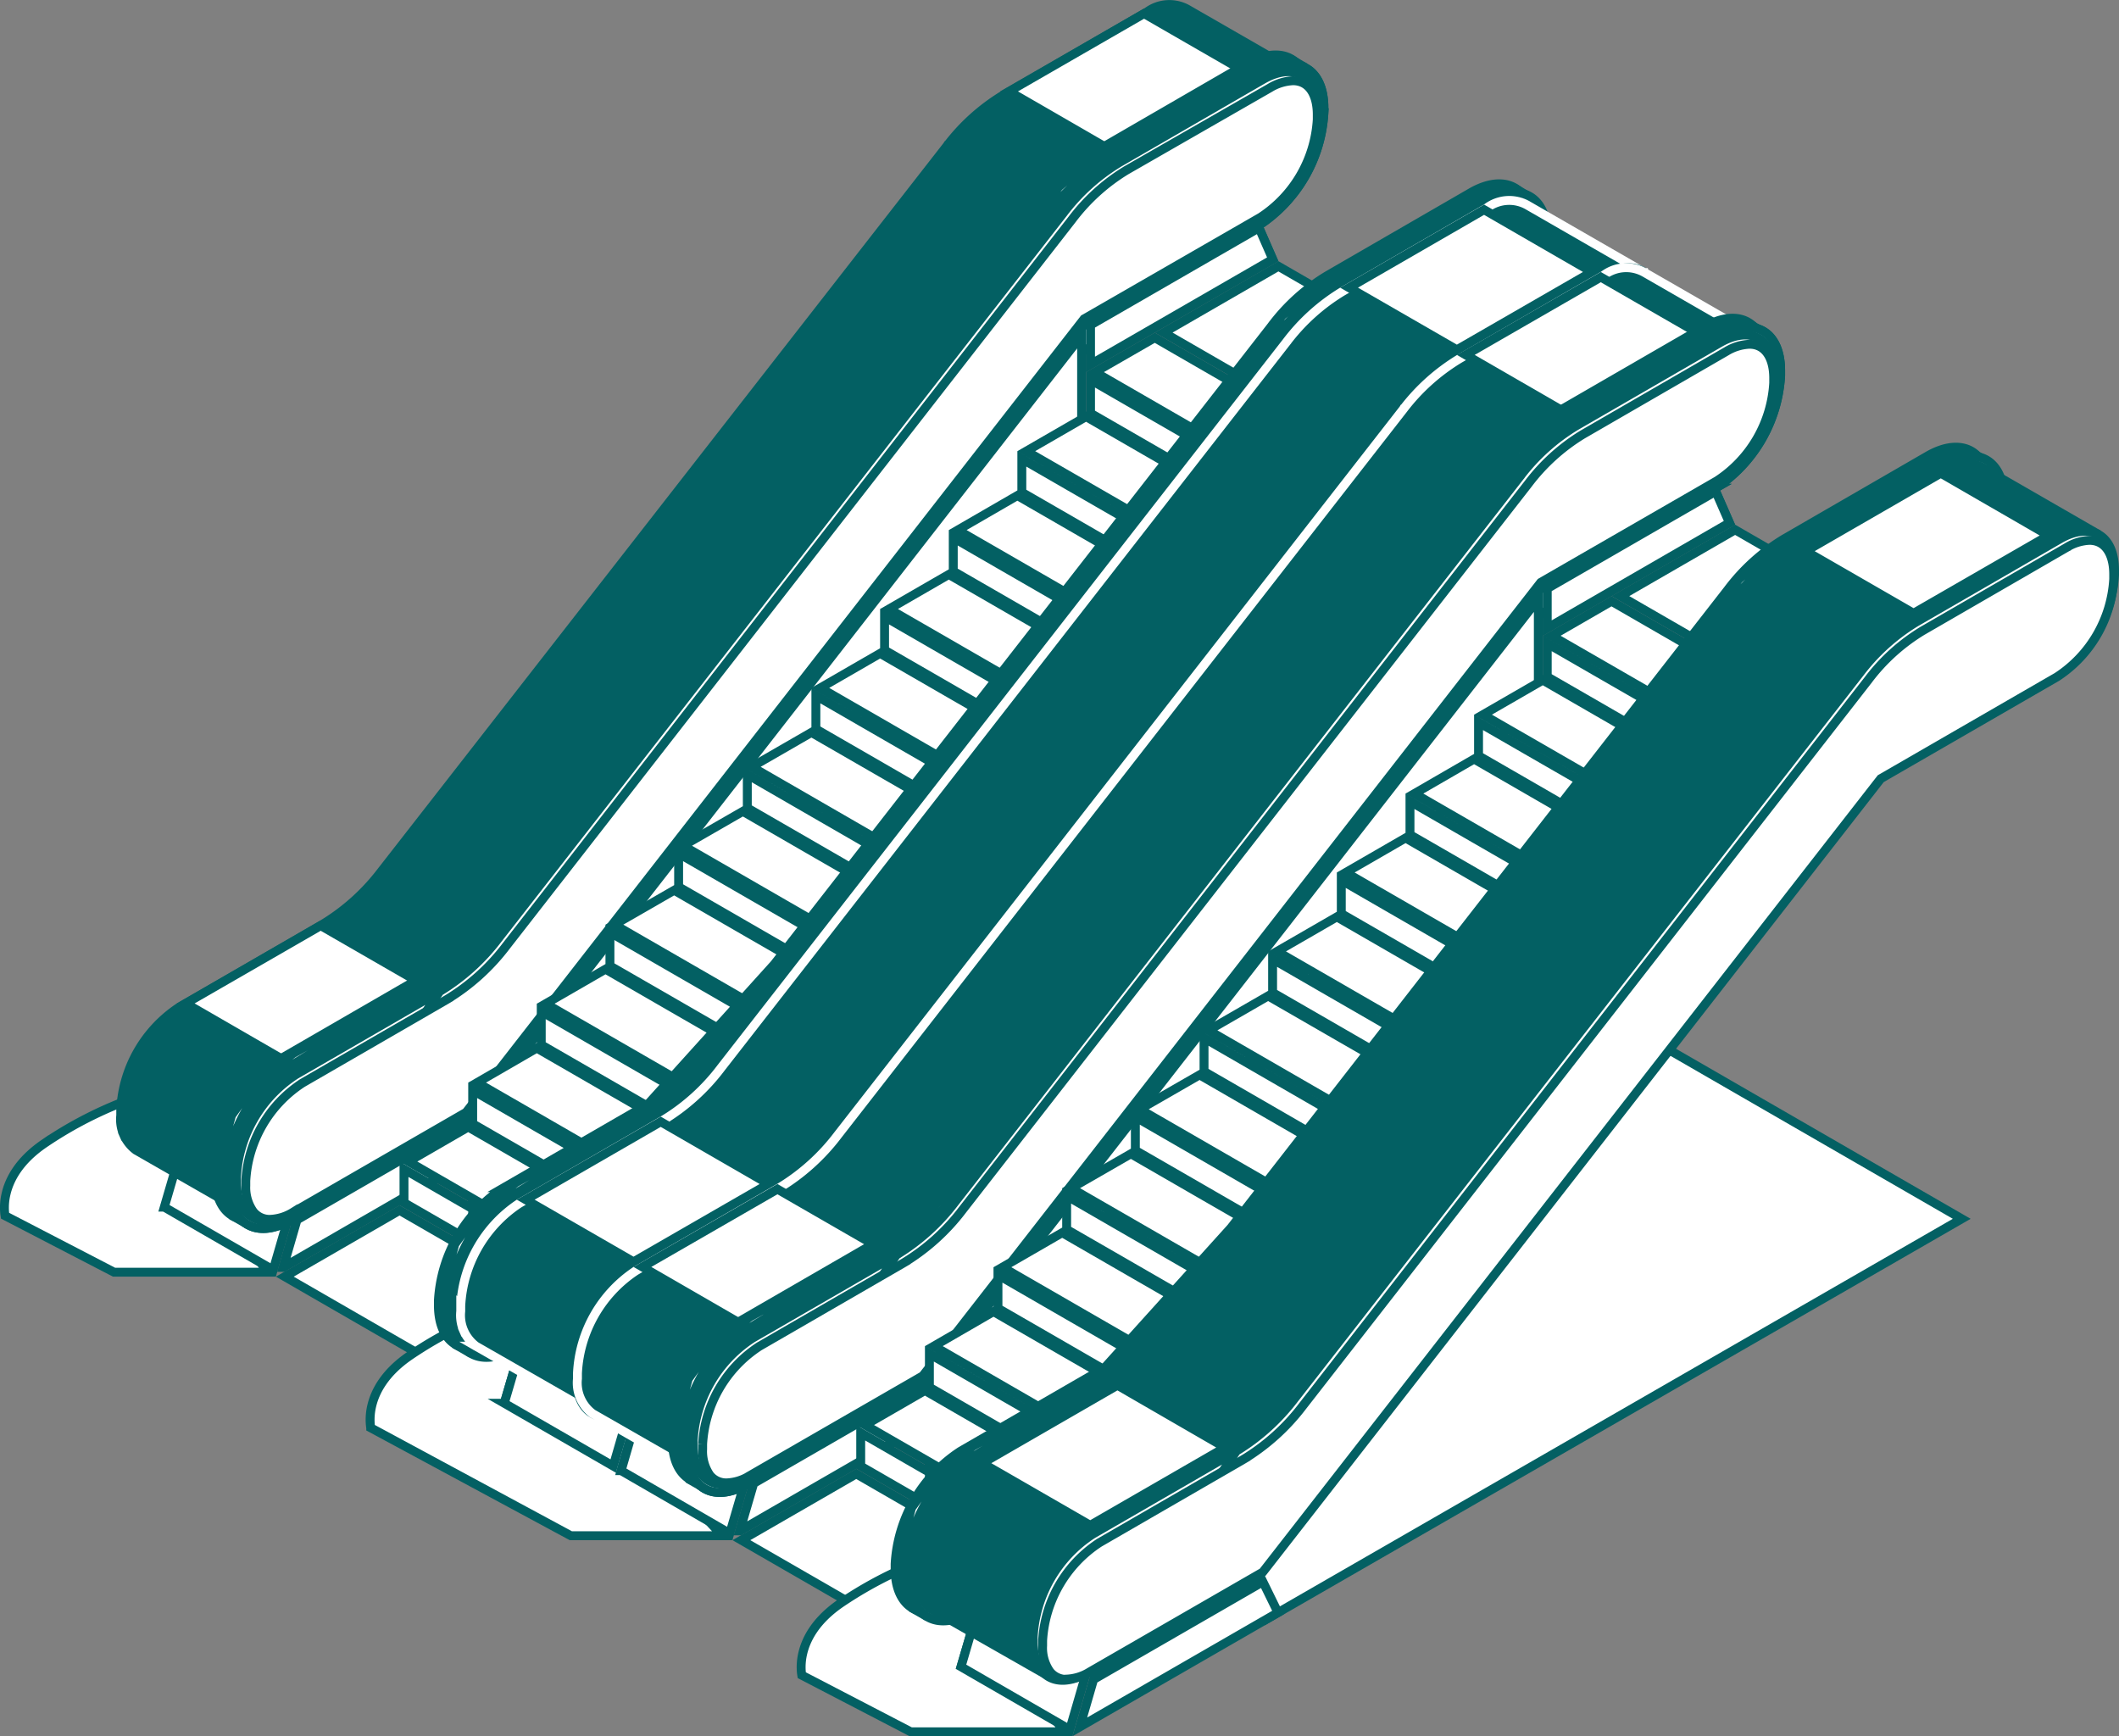 <svg width="238" height="195" fill="none" xmlns="http://www.w3.org/2000/svg"><rect width="100%" height="100%" fill="#808080" stroke="none"/><g clip-path="url(#clip0_129_51853)"><path d="M120.25 179.423l-12.903 7.43-24.078-13.878 12.902-7.445 24.079 13.893z" fill="#fff" stroke="#036063"/><g style="mix-blend-mode:multiply"><path d="M105.606 174.561l13.893 19.939h-17.204l-12.244-6.361a5.023 5.023 0 01-.058-.514 6.72 6.72 0 01.175-1.954c.375-1.586 1.438-3.692 4.274-5.632a44.85 44.85 0 0111.164-5.478zm-15.514 13.782z" fill="#fff"/><path d="M105.606 174.561l13.893 19.939h-17.204l-12.244-6.361a5.023 5.023 0 01-.058-.514 6.72 6.72 0 01.175-1.954c.375-1.586 1.438-3.692 4.274-5.632a44.85 44.85 0 0111.164-5.478zm-15.514 13.782s0 0 0 0h0z" stroke="#036063"/></g><g style="mix-blend-mode:multiply"><path d="M170.612 108.186l49.724 28.698-78.086 44.969-2.623-4.697 30.985-68.97z" fill="#fff"/><path d="M170.612 108.186l49.724 28.698-78.086 44.969-2.623-4.697 30.985-68.97z" stroke="#036063"/></g><g style="mix-blend-mode:multiply"><path d="M16.12 122.941l13.908 19.939h-17.22L.566 136.534a4.987 4.987 0 01-.057-.514 6.714 6.714 0 01.175-1.953c.374-1.586 1.438-3.693 4.274-5.633a44.572 44.572 0 0111.164-5.493z" fill="#fff"/><path d="M16.12 122.941l13.908 19.939h-17.22L.566 136.534a4.987 4.987 0 01-.057-.514 6.714 6.714 0 01.175-1.953c.374-1.586 1.438-3.693 4.274-5.633a44.572 44.572 0 0111.164-5.493z" stroke="#036063"/></g><path d="M68.953 149.828l-12.902 7.43-24.064-13.878 12.888-7.444 24.078 13.892z" fill="#fff" stroke="#036063"/><g style="mix-blend-mode:multiply"><path d="M57.242 146.757l23.88 25.718h-17.01l-22.473-12.119a5.043 5.043 0 01-.058-.519 6.727 6.727 0 01.174-1.954c.375-1.586 1.439-3.692 4.275-5.632a44.17 44.17 0 0111.212-5.494zm-15.563 13.798v-.001.001z" fill="#fff"/><path d="M57.242 146.757l23.88 25.718h-17.01l-22.473-12.119a5.043 5.043 0 01-.058-.519 6.727 6.727 0 01.174-1.954c.375-1.586 1.439-3.692 4.275-5.632a44.17 44.17 0 0111.212-5.494zm-15.563 13.798v-.001.001z" stroke="#036063"/></g><path d="M167.667 43.8l-12.888 7.445-24.08-13.893 12.888-7.445 24.08 13.894zM18.452 135.573l1.674-5.725 12.219 7.056-1.662 5.724-12.231-7.055z" fill="#fff" stroke="#036063"/><path d="M133.383 1.043l12.292 7.07-30.48 27.732-.029.027-.025.03-65.855 82.236-21.657 18.124-12.36-7.086a4.312 4.312 0 01-1.363-1.708l-.457.202.457-.202a4.313 4.313 0 01-.347-2.184l.003-.025v-.636a14.666 14.666 0 016.559-11.503l16.15-9.338h0l.01-.006a23.735 23.735 0 006.543-5.901l.002-.002 63.561-81.522.003-.005a22.733 22.733 0 016.264-5.651l16.159-9.343.024-.014.022-.016a4.176 4.176 0 014.524-.279z" fill="#036063" stroke="#036063"/><path d="M20.858 112.695l15.163-8.738 12.108 6.978-15.163 8.752-12.108-6.992zm104.585-95.437l-12.108-6.993 15.163-8.738 12.108 6.978-15.163 8.753z" fill="#fff" stroke="#036063"/><path d="M49.38 110.557h0l.007-.004a23.252 23.252 0 006.545-5.887l.002-.003 63.498-81.537.004-.005a22.492 22.492 0 016.262-5.65l16.158-9.25h.001c2.007-1.155 3.706-1.208 4.871-.544 1.163.663 1.971 2.14 1.971 4.441v.547a16.226 16.226 0 01-7.352 12.671l-19.612 11.24-.085.048-.061.078-69.334 89.081-19.538 11.213-.002.001c-2.006 1.163-3.706 1.215-4.87.551-1.163-.663-1.97-2.141-1.97-4.433v-.547a16.19 16.19 0 017.352-12.671l16.153-9.34zm-17.566 31.768l1.545-5.326 18.732-10.806v4.422l-20.277 11.71z" fill="#fff" stroke="#036063"/><path d="M122.484 40.925v-4.422l18.921-10.916 1.545 3.533-20.466 11.805z" fill="#fff" stroke="#036063"/><path d="M49.38 111.352h0l-16.153 9.34a14.665 14.665 0 00-6.666 11.472v.547c0 2.082.73 3.408 1.768 4.001 1.04.593 2.568.553 4.387-.494l16.664-24.866zm0 0l.01-.005a23.49 23.49 0 006.545-5.905l63.498-81.52.004-.006a22.489 22.489 0 016.262-5.65l.005-.003 16.152-9.34h.002c1.819-1.038 3.346-1.076 4.386-.479 1.039.596 1.77 1.927 1.77 4.017v.532a14.674 14.674 0 01-6.666 11.503l-19.613 11.286-.085.049-.06.077-69.334 89.035-19.54 11.275 16.664-24.866z" fill="#fff" stroke="#036063"/><path d="M53.09 129.447v-3.948l68.394-87.828v3.949L53.09 129.447z" fill="#fff" stroke="#036063"/><path d="M47.666 109.576h0l-16.153 9.34a16.194 16.194 0 00-7.352 12.671v.532c0 2.3.808 3.778 1.97 4.441 1.165.663 2.865.611 4.871-.544l16.664-26.44zm0 0l.01-.005a23.49 23.49 0 006.543-5.902l.002-.002 63.513-81.553h0l.006-.007A22.059 22.059 0 01124 16.46l.004-.002 16.136-9.34h.002c2.006-1.132 3.706-1.178 4.872-.51 1.163.666 1.971 2.144 1.971 4.452v.531a16.231 16.231 0 01-7.352 12.688L120.036 35.58l-.085.048-.06.077-69.35 89.036-19.538 11.275 16.663-26.44z" fill="#fff" stroke="#036063"/><path d="M120.785 39.945v-4.438l18.92-10.915 1.547 3.548-20.467 11.805zm-90.551 81.322l-.033.024-.028.03a17.785 17.785 0 00-4.81 10.212 7.319 7.319 0 001.042 5.147l.025.05-.306-.175-1.284-2.453-.193-3.937 1.358-4.9 2.54-3.56 4.355-3.375 13.92-7.864.018-.01.018-.012 4.192-2.866.05-.033.039-.044 3.787-4.174.013-.015.012-.015 54.086-69.656.001-.001 9.883-12.655 3.778-3.271 18.057-10.5 4.409-.47.16.093-3.346.456-.101.013-.087.053-18.907 11.261-.05.03-.042.04-3.539 3.427-.025.025-.021.027-64.822 83.151-3.89 3.781h-.001l-.155.091-.589.345-2.116 1.244a2216.489 2216.489 0 00-6.543 3.865 840.015 840.015 0 00-6.885 4.121c-1.973 1.196-3.493 2.142-3.97 2.5zm21.141 7.199v-3.964l68.409-87.829v3.965l-68.41 87.828z" fill="#fff" stroke="#036063"/><path d="M49.38 110.557h0l.007-.004a23.252 23.252 0 006.545-5.887l.002-.003 63.498-81.537.004-.005a22.492 22.492 0 016.262-5.65l16.158-9.25h.001c2.007-1.155 3.706-1.208 4.871-.544 1.163.663 1.971 2.14 1.971 4.441v.547a16.226 16.226 0 01-7.352 12.671l-19.612 11.24-.085.048-.061.078-69.334 89.081-19.538 11.213-.002.001c-2.006 1.163-3.706 1.215-4.87.551-1.163-.663-1.97-2.141-1.97-4.433v-.547a16.19 16.19 0 017.352-12.671l16.153-9.34zm-17.566 31.768l1.545-5.326 18.732-10.806v4.422l-20.277 11.71z" fill="#fff" stroke="#036063"/><path d="M122.484 40.925v-4.422l18.921-10.916 1.545 3.533-20.466 11.805z" fill="#fff" stroke="#036063"/><path d="M49.38 111.352h0l-16.153 9.34a14.665 14.665 0 00-6.666 11.472v.547c0 2.082.73 3.408 1.768 4.001 1.04.593 2.568.553 4.387-.494l16.664-24.866zm0 0l.01-.005a23.49 23.49 0 006.545-5.905l63.498-81.52.004-.006a22.489 22.489 0 016.262-5.65l.005-.003 16.152-9.34h.002c1.819-1.038 3.346-1.076 4.386-.479 1.039.596 1.77 1.927 1.77 4.017v.532a14.674 14.674 0 01-6.666 11.503l-19.613 11.286-.085.049-.06.077-69.334 89.035-19.54 11.275 16.664-24.866z" fill="#fff" stroke="#036063"/><path d="M30.328 136.946v.001a2.333 2.333 0 01-1.872-.862 4.67 4.67 0 01-.85-2.9v-.569a14.055 14.055 0 016.37-10.99l16.153-9.339h0l.008-.005a23.866 23.866 0 006.732-6.058l.002-.003 63.545-81.583h0l.004-.006a21.87 21.87 0 016.09-5.51l16.143-9.264h0l.011-.007a5.411 5.411 0 012.572-.784c.838.003 1.492.344 1.951.957.473.63.765 1.589.765 2.842v.547a14.09 14.09 0 01-6.37 10.99l-19.737 11.364-.085.048-.06.078-69.35 89.035-19.43 11.213-.008.004-.007.005a5.269 5.269 0 01-2.577.796z" fill="#fff" stroke="#036063"/><path d="M53.09 135.429v-9.93l68.394-87.828v9.93L53.09 135.429zm16.365 9.782v3.752l-24.08-13.893v-3.752l24.08 13.893z" fill="#fff" stroke="#036063"/><path d="M77.17 136.348v3.752l-24.08-13.893v-3.752l24.08 13.893zm7.7-8.863v3.752l-24.079-13.894v-3.752l24.08 13.894zm7.716-8.878v3.752l-24.08-13.878v-3.768l24.08 13.894zm7.715-8.863v3.752l-24.08-13.894V95.85l24.08 13.894zm7.7-8.863v3.752L83.936 90.74v-3.752l24.065 13.893zm7.716-8.863v3.752l-24.08-13.893v-3.752l24.08 13.893zm7.715-8.863v3.752l-24.08-13.894v-3.752l24.08 13.894zm7.716-8.864v3.752l-24.08-13.893v-3.752l24.08 13.893zm7.7-8.877v3.767l-24.079-13.893v-3.753l24.079 13.879zm7.716-8.864v3.752l-24.08-13.893v-3.752l24.08 13.893zM76.67 140.468l-6.715 3.877-24.08-13.893 6.716-3.878 24.08 13.894zm7.7-8.863l-6.7 3.877-24.08-13.894 6.7-3.877 24.08 13.894zm7.716-8.864l-6.715 3.877-24.08-13.893 6.716-3.877 24.08 13.893zm7.714-8.863l-6.714 3.863-24.078-13.893 6.713-3.863L99.8 113.878zm7.701-8.863l-6.7 3.862-24.078-13.892 6.714-3.863 24.064 13.893zm7.715-8.877l-6.715 3.877-24.064-13.893 6.7-3.862 24.079 13.878zm7.717-8.864l-6.716 3.878-24.08-13.894 6.716-3.877 24.08 13.893zm7.715-8.863l-6.716 3.877-24.08-13.893 6.716-3.877 24.08 13.893zm7.7-8.861l-6.701 3.876-24.08-13.894 6.701-3.876 24.08 13.893zm7.714-8.865l-6.714 3.862-24.079-13.878 6.715-3.877 24.078 13.893zm7.716-8.863l-6.714 3.863-24.079-13.893 6.714-3.862 24.079 13.892z" fill="#fff" stroke="#036063"/><path d="M72.746 124.046h0l-16.153 9.339a16.206 16.206 0 00-7.352 12.672v.531c0 2.301.807 3.779 1.97 4.441 1.165.664 2.864.612 4.87-.544l16.665-26.439zm0 0l.009-.005a23.49 23.49 0 006.543-5.902l.002-.003 63.514-81.52h0l.006-.008a21.988 21.988 0 016.244-5.648l.004-.003 16.155-9.34-92.477 102.429zm2.875 15.164l-19.539 11.275L165.224 21.616c2.007-1.155 3.706-1.207 4.87-.543 1.163.662 1.971 2.14 1.971 4.44v.532a16.202 16.202 0 01-7.352 12.672L145.1 50.048l-.085.05-.06.076-69.334 89.035z" fill="#fff" stroke="#036063"/><path d="M145.85 54.414v-4.437l18.921-10.916 1.546 3.548-20.467 11.805zm-90.538 81.325l-.031.023-.027.029a17.624 17.624 0 00-4.811 10.214 7.318 7.318 0 001.04 5.144l.032.064-.325-.187-1.27-2.452-.194-3.939 1.358-4.899 2.54-3.56 4.325-3.36 13.996-7.879.02-.011.02-.013 4.145-2.866.05-.034.04-.045 3.725-4.19.01-.013.011-.013 54.133-69.64.001-.001 9.898-12.656 3.779-3.271 18.01-10.56 4.405-.455.176.103-3.374.46-.1.014-.088.052-18.985 11.293-.054.032-.045.045-3.398 3.427-.021.021-.019.024-64.821 83.135-3.891 3.796v.001l-.155.09-.59.345a2057.044 2057.044 0 00-8.659 5.104 817.722 817.722 0 00-6.885 4.12c-1.971 1.197-3.493 2.145-3.971 2.508zm21.142 7.198v-3.965l68.394-87.828v3.965l-68.394 87.828z" fill="#fff" stroke="#036063"/><path d="M74.46 125.043h0l-16.154 9.34a16.199 16.199 0 00-7.352 12.656v.546c0 2.292.808 3.771 1.97 4.434 1.165.663 2.864.611 4.87-.552h.001l19.54-11.26 69.334-89.035.06-.077.084-.048 19.613-11.333a16.249 16.249 0 007.352-12.673v-.546c0-2.3-.808-3.778-1.97-4.441-1.165-.663-2.864-.611-4.87.544L74.459 125.043zm0 0l.008-.005a23.221 23.221 0 006.529-5.903l.002-.003 63.513-81.535.004-.006a22.489 22.489 0 016.262-5.65l.005-.003 16.154-9.34-92.478 102.445zm-17.58 31.736l1.557-5.309 18.732-10.806v4.421l-20.288 11.694z" fill="#fff" stroke="#036063"/><path d="M147.563 55.396v-4.422l18.922-10.916 1.545 3.533-20.467 11.805z" fill="#fff" stroke="#036063"/><path d="M74.46 125.822h0l.009-.005a23.22 23.22 0 006.528-5.903l.003-.003 63.512-81.52.005-.006a22.475 22.475 0 016.262-5.65l.004-.003 16.154-9.34h.001c1.819-1.046 3.347-1.087 4.387-.493 1.038.592 1.768 1.918 1.768 4v.532a14.67 14.67 0 01-6.666 11.487l-19.613 11.334-.085.049-.06.077-69.333 89.034-19.54 11.244v.001c-1.82 1.054-3.348 1.098-4.388.506-1.037-.59-1.767-1.916-1.767-3.998v-.547a14.668 14.668 0 016.666-11.457l16.153-9.339z" fill="#fff" stroke="#036063"/><path d="M78.17 143.918v-3.949l68.394-87.828v3.95L78.17 143.917zm-21.53 13.68l1.675-5.711 12.218 7.042-1.661 5.724-12.232-7.055zm90.923-102.202v-4.422l18.922-10.916 1.545 3.533-20.467 11.805z" fill="#fff" stroke="#036063"/><path d="M171.571 23.052l12.278 7.07-30.466 27.748-.029.027-.024.03-65.856 82.251-21.656 18.094-12.36-7.086a4.338 4.338 0 01-1.364-1.716l-.458.202.457-.202a4.324 4.324 0 01-.345-2.191l.002-.026v-.574a14.667 14.667 0 016.56-11.518l16.15-9.339v.001l.01-.006a23.218 23.218 0 006.528-5.902l.002-.004 63.513-81.52.004-.005a22.479 22.479 0 016.263-5.65l.004-.003 16.155-9.34.027-.016.025-.019a4.177 4.177 0 014.58-.306z" fill="#036063" stroke="#fff"/><path d="M59.046 134.735l15.164-8.752 12.108 6.992-15.164 8.738-12.108-6.978zm104.586-95.452l-12.108-6.977 15.163-8.753 12.108 6.992-15.163 8.738zM70.002 164.35l1.546-5.326 18.715-10.806v4.437L70.002 164.35zm90.67-101.384V58.53l18.921-10.916 1.546 3.548-20.467 11.805z" fill="#fff" stroke="#036063"/><path d="M87.569 133.377h0l-16.153 9.339a14.679 14.679 0 00-6.666 11.503v.532c0 2.074.73 3.396 1.767 3.987 1.04.592 2.568.551 4.388-.495l16.664-24.866zm0 0l.01-.006a23.477 23.477 0 006.527-5.901l.002-.004 63.513-81.52.003-.004a22.731 22.731 0 016.295-5.652l.004-.002 16.154-9.34h.001c1.819-1.047 3.347-1.088 4.387-.496 1.039.59 1.768 1.913 1.768 3.987v.547a14.66 14.66 0 01-6.666 11.472l-19.613 11.318-.085.048-.06.078-69.365 89.066-19.539 11.275 16.664-24.866z" fill="#fff" stroke="#036063"/><path d="M68.558 158.986l-.293.014-.034.069a2.352 2.352 0 01-1.603-.864 4.61 4.61 0 01-.82-2.911v-.576a14.106 14.106 0 016.371-10.99l16.152-9.339h0l.01-.006a23.874 23.874 0 006.7-6.105l.003-.004 63.511-81.534.005-.006a21.71 21.71 0 016.09-5.494l.004-.002 16.156-9.341.007-.004.007-.005a5.274 5.274 0 012.567-.796c.838.003 1.491.343 1.951.958.473.633.765 1.594.765 2.856v.532a14.053 14.053 0 01-6.37 10.99l-19.706 11.379-.085.049-.06.076-69.35 89.036-19.4 11.213-.006.004-.007.004a5.33 5.33 0 01-2.565.797z" fill="#fff" stroke="#036063"/><path d="M91.262 151.489v-3.965l68.41-87.828v3.964l-68.41 87.829zm127.702-78.093l-12.888 7.445-24.08-13.894 12.889-7.444 24.079 13.893zM69.765 165.168l1.661-5.725 12.216 7.055-1.675 5.725-12.202-7.055z" fill="#fff" stroke="#036063"/><path d="M184.711 30.607l12.277 7.07-30.542 27.763-.029.027-.025.03-65.809 82.236-21.657 18.124-12.36-7.086a4.328 4.328 0 01-1.71-3.906l.003-.026v-.621a14.668 14.668 0 016.56-11.503l16.15-9.338h0l.01-.006a23.463 23.463 0 006.528-5.901l.002-.003 63.513-81.52.003-.005a22.742 22.742 0 016.294-5.651l.005-.003 16.155-9.34.027-.016.025-.02a4.177 4.177 0 014.578-.306h.002z" fill="#036063" stroke="#fff"/><path d="M72.155 142.29l15.163-8.738 12.108 6.977-15.163 8.753-12.108-6.992zm104.586-95.438l-12.109-6.992 15.164-8.738 12.108 6.978-15.163 8.752z" fill="#fff" stroke="#036063"/><path d="M100.677 140.153h0l-16.153 9.339a16.203 16.203 0 00-7.352 12.718v.547c0 2.292.807 3.771 1.97 4.433 1.165.664 2.864.612 4.87-.551h.001l19.54-11.26 69.333-89.097.06-.077.085-.05 19.613-11.317a16.19 16.19 0 007.352-12.672v-.546c0-2.292-.807-3.77-1.971-4.435-1.165-.666-2.864-.617-4.87.538l-92.478 102.43zm0 0l.008-.005a23.27 23.27 0 006.547-5.89l63.497-81.536.005-.006a22.49 22.49 0 016.262-5.65l.005-.003 16.154-9.34-92.478 102.43zm-17.58 31.766l1.558-5.325 18.732-10.806v4.421l-20.29 11.71z" fill="#fff" stroke="#036063"/><path d="M173.781 70.536v-4.437l18.921-10.916 1.546 3.533-20.467 11.82z" fill="#fff" stroke="#036063"/><path d="M100.678 140.947h0l-16.153 9.339a14.665 14.665 0 00-6.666 11.472v.547c0 2.082.73 3.409 1.768 4.001 1.04.593 2.567.553 4.387-.493l16.664-24.866zm0 0l.009-.006a23.476 23.476 0 006.545-5.904L170.73 53.5l.004-.005a22.48 22.48 0 016.263-5.65l.004-.003 16.154-9.34s0 0 0 0c1.82-1.047 3.348-1.087 4.388-.494 1.038.592 1.768 1.919 1.768 4.001v.532a14.668 14.668 0 01-6.666 11.55l-19.613 11.317-.085.049-.06.077-69.334 89.004-19.539 11.274 16.664-24.865z" fill="#fff" stroke="#036063"/><path d="M104.387 159.043v-3.949l68.394-87.828v3.965l-68.394 87.812z" fill="#fff" stroke="#036063"/><path d="M99.026 139.171h0l-16.153 9.339a16.206 16.206 0 00-7.353 12.672v.531c0 2.3.808 3.779 1.971 4.441 1.165.664 2.864.612 4.87-.544l19.478-11.274 69.334-89.083.06-.077.085-.049 19.612-11.301a16.25 16.25 0 007.352-12.672v-.547c0-2.3-.807-3.778-1.97-4.44-1.165-.664-2.864-.612-4.87.543L99.026 139.17zm0 0l.009-.005a23.488 23.488 0 006.543-5.902l.002-.003 63.451-81.552h.001l.004-.007a22.232 22.232 0 016.246-5.649l.005-.002 16.154-9.34-92.415 102.46z" fill="#fff" stroke="#036063"/><path d="M172.082 69.54v-4.422l18.921-10.916 1.546 3.532-20.467 11.806zm-90.55 81.321l-.033.025-.029.03a17.782 17.782 0 00-4.81 10.212 7.32 7.32 0 001.042 5.147l.03.06-.325-.186-1.27-2.451-.193-3.938 1.358-4.899 2.556-3.561 4.34-3.375 13.903-7.864.019-.01.017-.012 4.208-2.866.051-.035.041-.045 3.725-4.175.011-.012.011-.014 54.132-69.655.002-.002 9.945-12.656 3.702-3.24 18.04-10.545 4.405-.47.176.104-3.374.46-.101.013-.087.052-19.001 11.324-.053.032-.044.043-3.382 3.365-.022.022-.02.025-64.821 83.15-3.891 3.781-.001.001-.155.091-.589.345-2.115 1.243a2023.625 2023.625 0 00-6.544 3.866 871.14 871.14 0 00-6.885 4.12c-1.972 1.197-3.492 2.143-3.97 2.5zm21.14 7.2v-3.965l68.41-87.813v3.95l-68.41 87.828z" fill="#fff" stroke="#036063"/><path d="M100.677 140.153h0l-16.153 9.339a16.203 16.203 0 00-7.352 12.718v.547c0 2.292.807 3.771 1.97 4.433 1.165.664 2.864.612 4.87-.551h.001l19.54-11.26 69.333-89.097.06-.077.085-.05 19.613-11.317a16.19 16.19 0 007.352-12.672v-.546c0-2.292-.807-3.77-1.971-4.435-1.165-.666-2.864-.617-4.87.538l-92.478 102.43zm0 0l.008-.005a23.27 23.27 0 006.547-5.89l63.497-81.536.005-.006a22.49 22.49 0 016.262-5.65l.005-.003 16.154-9.34-92.478 102.43zm-17.58 31.766l1.558-5.325 18.732-10.806v4.421l-20.29 11.71z" fill="#fff" stroke="#036063"/><path d="M173.781 70.536v-4.437l18.921-10.916 1.546 3.533-20.467 11.82z" fill="#fff" stroke="#036063"/><path d="M100.678 140.947h0l-16.153 9.339a14.665 14.665 0 00-6.666 11.472v.547c0 2.082.73 3.409 1.768 4.001 1.04.593 2.567.553 4.387-.493l16.664-24.866zm0 0l.009-.006a23.476 23.476 0 006.545-5.904L170.73 53.5l.004-.005a22.48 22.48 0 016.263-5.65l.004-.003 16.154-9.34s0 0 0 0c1.82-1.047 3.348-1.087 4.388-.494 1.038.592 1.768 1.919 1.768 4.001v.532a14.668 14.668 0 01-6.666 11.55l-19.613 11.317-.085.049-.06.077-69.334 89.004-19.539 11.274 16.664-24.865z" fill="#fff" stroke="#036063"/><path d="M84.201 165.735l-.008.005-.009.006a5.179 5.179 0 01-2.556.795 2.342 2.342 0 01-1.89-.86 4.667 4.667 0 01-.82-2.912v-.574a14.055 14.055 0 016.371-10.99l16.153-9.339h0l.008-.005a23.69 23.69 0 006.701-6.043l.002-.003 63.513-81.504.004-.006a22.026 22.026 0 016.092-5.51l16.158-9.343h0l.01-.006a5.412 5.412 0 012.572-.784c.838.003 1.492.344 1.951.956.473.632.765 1.59.765 2.843v.547a14.09 14.09 0 01-6.371 10.99L173.141 65.36l-.084.05-.06.076-69.35 89.035-19.446 11.213z" fill="#fff" stroke="#036063"/><path d="M104.387 165.024v-9.93l68.394-87.828v9.93l-68.394 87.828zm16.365 9.782v3.752l-24.08-13.893v-3.752l24.08 13.893z" fill="#fff" stroke="#036063"/><path d="M128.452 165.943v3.752l-24.065-13.894v-3.751l24.065 13.893zm7.716-8.864v3.752l-24.08-13.893v-3.752l24.08 13.893zm7.715-8.877v3.752l-24.08-13.878v-3.768l24.08 13.894zm7.716-8.864v3.752l-24.08-13.893v-3.752l24.08 13.893zm7.699-8.862v3.752l-24.064-13.893v-3.752l24.064 13.893zm7.717-8.863v3.752l-24.08-13.894v-3.752l24.08 13.894zm7.715-8.864v3.752l-24.08-13.893v-3.752l24.08 13.893zm7.715-8.862v3.752l-24.08-13.893v-3.752l24.08 13.893zm7.701-8.879v3.768l-24.08-13.894V81.13l24.08 13.878zm7.715-8.862v3.752l-24.08-13.894v-3.736l24.08 13.878zm-69.908 83.917l-6.701 3.877-24.08-13.894 6.716-3.877 24.065 13.894zm7.714-8.864l-6.715 3.877-24.065-13.893 6.701-3.877 24.079 13.893zm7.716-8.862l-6.715 3.877-24.079-13.893 6.715-3.877 24.079 13.893zm7.714-8.864l-6.713 3.863-24.079-13.893 6.714-3.863 24.078 13.893zm7.701-8.862l-6.699 3.862-24.079-13.893 6.714-3.862 24.064 13.893zm7.715-8.878l-6.715 3.877-24.064-13.893 6.7-3.863 24.079 13.879zm7.717-8.864l-6.716 3.877-24.079-13.893 6.716-3.877 24.079 13.893zm7.715-8.862l-6.715 3.877-24.08-13.893 6.716-3.878 24.079 13.894zm7.701-8.863l-6.701 3.877-24.08-13.894 6.701-3.877 24.08 13.894zm7.714-8.864l-6.714 3.862-24.079-13.878 6.715-3.877 24.078 13.892zm7.715-8.863l-6.714 3.863-24.079-13.878 6.715-3.877 24.078 13.892z" fill="#fff" stroke="#036063"/><path d="M124.043 153.642h0l-16.153 9.339a16.206 16.206 0 00-7.352 12.672v.531c0 2.3.808 3.778 1.971 4.441 1.164.664 2.864.611 4.87-.544l16.664-26.439zm0 0l.009-.006a23.478 23.478 0 006.544-5.901l.002-.003 63.498-81.537h0l.004-.006a22.25 22.25 0 016.262-5.65c.001 0 .003 0 .004-.002l16.155-9.34-92.478 102.445zm2.876 15.164l-19.539 11.275L216.522 51.196c2.006-1.155 3.705-1.207 4.87-.543 1.162.662 1.97 2.14 1.97 4.44v.532a16.189 16.189 0 01-7.352 12.671l-19.613 11.318-.084.049-.06.077-69.334 89.066z" fill="#fff" stroke="#036063"/><path d="M197.145 84.01v-4.438l18.922-10.917 1.56 3.55-20.482 11.805zm-90.536 81.324l-.031.023-.027.028a17.625 17.625 0 00-4.811 10.215 7.318 7.318 0 001.041 5.144l.031.064-.326-.187-1.269-2.437-.193-3.938 1.358-4.9 2.525-3.56 4.37-3.374 13.966-7.88.018-.01.018-.012 4.208-2.866.051-.035.041-.046 3.725-4.174.011-.013.011-.013 54.071-69.656.001-.002 9.898-12.655 3.763-3.271 18.009-10.498 4.406-.455.176.104-3.374.46-.1.013-.088.052-19 11.293-.054.032-.044.044-3.367 3.364-.022.022-.019.025-64.822 83.15-3.89 3.781h-.001l-.155.091-.589.345-2.116 1.242a2274.044 2274.044 0 00-6.543 3.861 821.916 821.916 0 00-6.885 4.121c-1.972 1.197-3.494 2.145-3.972 2.508zm21.143 7.197v-3.964l68.394-87.828v3.964l-68.394 87.828z" fill="#fff" stroke="#036063"/><path d="M125.757 154.639h0l-16.153 9.339a16.199 16.199 0 00-7.353 12.657v.546c0 2.292.808 3.77 1.971 4.433 1.164.664 2.864.612 4.87-.551h.001l19.524-11.26 69.349-89.05.06-.078.085-.049 19.612-11.317a16.233 16.233 0 007.353-12.672v-.546c0-2.3-.808-3.779-1.971-4.441-1.164-.664-2.864-.612-4.87.543L125.757 154.64zm0 0l.008-.005a23.224 23.224 0 006.529-5.903l.003-.003 63.512-81.536.004-.005a22.479 22.479 0 016.263-5.65l.004-.003 16.154-9.34-92.477 102.445zm-17.579 31.735l1.557-5.309 18.716-10.806v4.421l-20.273 11.694z" fill="#fff" stroke="#036063"/><path d="M198.861 84.99v-4.42l18.921-10.916 1.545 3.533-20.466 11.805z" fill="#fff" stroke="#036063"/><path d="M125.757 155.417h0l.009-.005a23.22 23.22 0 006.529-5.902l.002-.004 63.513-81.535.004-.006a22.49 22.49 0 016.262-5.65c.002 0 .003-.002.005-.003l16.154-9.34h.001c1.811-1.046 3.339-1.087 4.381-.493 1.04.593 1.774 1.92 1.774 4v.532a14.715 14.715 0 01-6.667 11.488l-19.613 11.317-.084.049-.06.077-69.35 89.066-19.523 11.244-.002.001c-1.819 1.054-3.347 1.097-4.386.506-1.038-.59-1.768-1.916-1.768-3.999v-.546a14.667 14.667 0 011.964-6.523l-.432-.251.432.251a14.67 14.67 0 014.702-4.934l16.153-9.34z" fill="#fff" stroke="#036063"/><path d="M129.451 173.513v-3.949l68.409-87.828v3.949l-68.409 87.828zm-21.513 13.681l1.674-5.711 12.203 7.041-1.661 5.724-12.216-7.054zM198.861 84.99v-4.42l18.921-10.916 1.545 3.533-20.466 11.805z" fill="#fff" stroke="#036063"/><path d="M222.867 52.631l12.278 7.07-30.465 27.733-.029.026-.024.031-65.856 82.282-21.657 18.094-12.407-7.071a4.322 4.322 0 01-1.363-1.716l-.457.202.457-.202a4.325 4.325 0 01-.346-2.191l.002-.025v-.575a14.666 14.666 0 016.605-11.533l16.152-9.339h0l.009-.005a23.224 23.224 0 006.529-5.903l.002-.003 63.513-81.535.004-.006a22.489 22.489 0 016.262-5.65l.005-.003 16.155-9.34.027-.016.024-.019a4.18 4.18 0 014.579-.306h.001z" fill="#036063" stroke="#036063"/><path d="M110.344 164.33l15.163-8.753 12.093 6.993-15.148 8.738-12.108-6.978zm104.585-95.452L202.821 61.9l15.163-8.752 12.108 6.992-15.163 8.738zm-93.646 125.068l1.546-5.327 19.017-10.971 1.695 3.461-22.258 12.837zm17.583-30.974v-.001l-16.153 9.34a14.698 14.698 0 00-6.666 11.503v.531c0 2.074.729 3.397 1.768 3.988 1.04.591 2.568.551 4.387-.495l16.664-24.866zm0 0l.01-.006a23.474 23.474 0 006.527-5.902l.003-.003 63.513-81.52.003-.005a22.732 22.732 0 016.264-5.651l16.158-9.343h.001c1.81-1.046 3.339-1.087 4.381-.495 1.041.591 1.773 1.914 1.773 3.987v.546a14.762 14.762 0 01-6.666 11.489L211.22 87.37l-.084.05-.06.076-69.35 89.067-19.523 11.274 16.663-24.865z" fill="#fff" stroke="#036063"/><path d="M119.809 188.581l-.328.015a2.348 2.348 0 01-1.556-.859 4.604 4.604 0 01-.82-2.91v-.576a14.118 14.118 0 016.371-10.99l16.153-9.339h0l.008-.005a23.887 23.887 0 006.7-6.043l.003-.003 63.513-81.536h0l.004-.006a21.74 21.74 0 016.09-5.494l.005-.002 16.155-9.341.007-.005.008-.004a5.269 5.269 0 012.566-.796c.838.002 1.492.343 1.951.957.473.633.766 1.595.766 2.857v.531a14.066 14.066 0 01-6.371 10.99l-19.706 11.38-.085.048-.06.077-69.349 89.035-19.446 11.213-.007.004-.007.005a5.33 5.33 0 01-2.565.797z" fill="#fff" stroke="#036063"/></g><defs><clipPath id="clip0_129_51853"><path fill="#fff" d="M0 0h238v195H0z"/></clipPath></defs></svg>